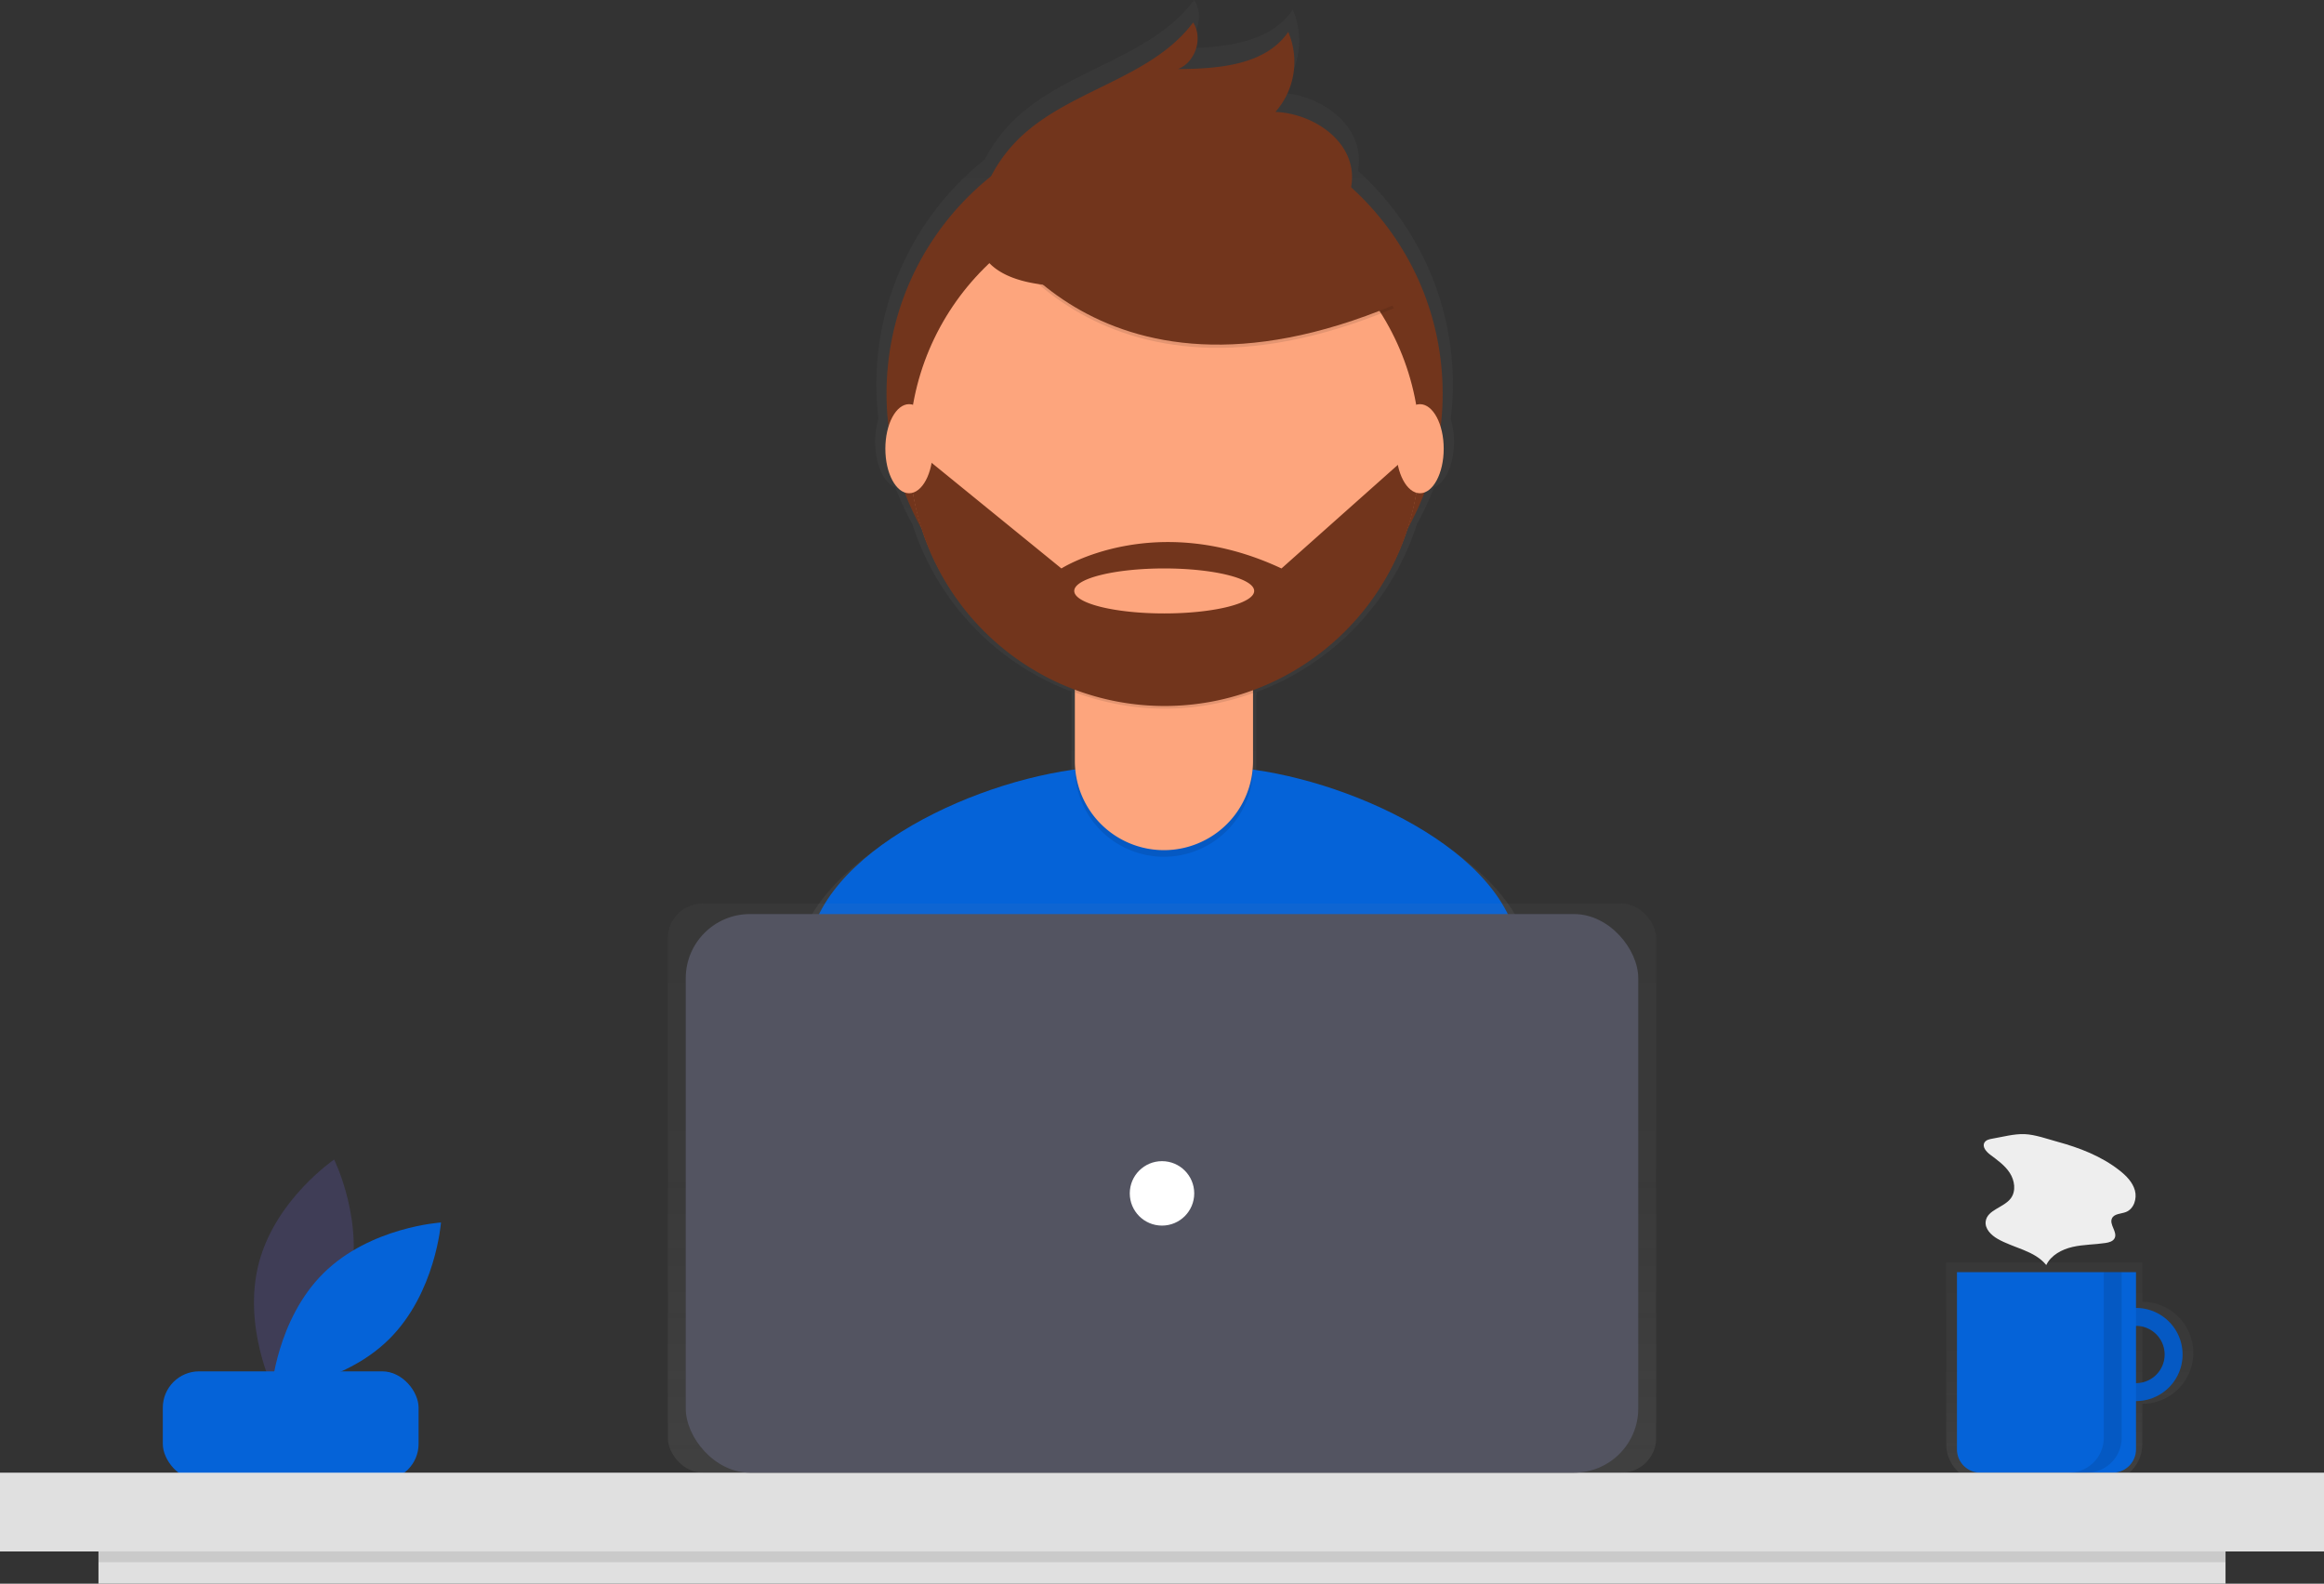 <svg height="662" viewBox="0 0 971.44 662" width="971.44" xmlns="http://www.w3.org/2000/svg" xmlns:xlink="http://www.w3.org/1999/xlink"><rect x="0" y="0" width="971.44" height="662" fill="#333333" stroke="none"/><linearGradient id="a" gradientUnits="userSpaceOnUse" x1="979.446" x2="979.446" y1="738.59" y2="646.785"><stop offset="0" stop-color="#808080" stop-opacity=".25"/><stop offset=".535" stop-color="#808080" stop-opacity=".12"/><stop offset="1" stop-color="#808080" stop-opacity=".1"/></linearGradient><linearGradient id="b" x1="600.652" x2="600.652" xlink:href="#a" y1="650.105" y2="119"/><linearGradient id="c" x1="485.72" x2="485.72" xlink:href="#a" y1="615.598" y2="377.704"/><path d="m260.114 656.809c-6.985 26.598-31.459 43.22-31.459 43.22s-13.15-26.502-6.166-53.1 31.459-43.22 31.459-43.22 13.15 26.502 6.166 53.1z" fill="#3f3d56" transform="translate(-114.28 -119)"/><path d="m249.52 651.183c-19.563 19.327-21.751 48.831-21.751 48.831s29.528-1.831 49.091-21.159 21.751-48.831 21.751-48.831-29.529 1.831-49.091 21.159z" fill="#0563d8" transform="translate(-114.28 -119)"/><rect fill="#0563d8" height="45.496" rx="15.198" width="106.916" x="68.053" y="573.241"/><path d="m1009.774 663.178v-16.394h-81.969v75.821a15.984 15.984 0 0 0 15.984 15.984h50.001a15.984 15.984 0 0 0 15.984-15.984v-16.804a21.312 21.312 0 0 0 0-42.624zm0 34.427v-26.23a13.115 13.115 0 0 1 0 26.23z" fill="url(#a)" opacity=".7" transform="translate(-114.28 -119)"/><path d="m1007.137 665.744a19.459 19.459 0 1 0 19.459 19.459 19.459 19.459 0 0 0 -19.459-19.459zm0 31.433a11.975 11.975 0 1 1 11.975-11.975 11.975 11.975 0 0 1 -11.975 11.975z" fill="#0563d8" transform="translate(-114.28 -119)"/><path d="m1007.137 665.744a19.459 19.459 0 1 0 19.459 19.459 19.459 19.459 0 0 0 -19.459-19.459zm0 31.433a11.975 11.975 0 1 1 11.975-11.975 11.975 11.975 0 0 1 -11.975 11.975z" opacity=".1" transform="translate(-114.28 -119)"/><path d="m818.016 531.776h74.841a0 0 0 0 1 0 0v74.072a9.75 9.75 0 0 1 -9.75 9.75h-55.341a9.75 9.75 0 0 1 -9.75-9.75v-74.072a0 0 0 0 1 0 0z" fill="#0563d8"/><path d="m0 615.598h971.44v32.93h-971.44z" fill="#e0e0e0"/><path d="m753.249 514.265c-10.412-37.792-69.438-65.389-113.851-71.508.006-.279.021-.555.021-.836v-32.35c.047-.017.096-.032.143-.049v-1.226a110.939 110.939 0 0 0 67.01-70.232 119.882 119.882 0 0 0 7.15-15.416c4.741-1.726 8.322-9.545 8.322-18.939a33.069 33.069 0 0 0 -1.338-9.495 121.528 121.528 0 0 0 .889-14.419 120.179 120.179 0 0 0 -39.697-89.382 23.448 23.448 0 0 0 .375-5.877c-1.005-15.527-17.589-26.076-33.133-26.781a32.8 32.8 0 0 0 5.531-34.637c-9.911 14.439-30.259 15.974-47.772 16.088 7.557-2.926 10.957-13.397 6.562-20.205-18.304 24.534-53.985 29.077-75.756 50.594a63.863 63.863 0 0 0 -11.78 16.067 120.241 120.241 0 0 0 -45.319 94.135 121.556 121.556 0 0 0 .872 14.289 32.964 32.964 0 0 0 -1.38 9.625c0 9.437 3.615 17.28 8.388 18.958a119.884 119.884 0 0 0 7.183 15.467 110.917 110.917 0 0 0 66.541 69.985v33.802c0 .26.014.517.02.776-44.581 6.014-104.079 33.828-114.398 71.924-8.911 32.899-18.424 69.028-23.157 90.241 40.568 28.506 125.693 45.243 179.041 45.243 50.687 0 133.533-15.107 172.907-41.063-4.265-23.308-14.077-61.024-23.376-94.777z" fill="url(#b)" opacity=".7" transform="translate(-114.28 -119)"/><path d="m603.61 640.722c48.896 0 128.814-14.573 166.797-39.612-4.114-22.484-13.58-58.868-22.55-91.428-11.424-41.468-83.528-70.216-126.54-70.216h-41.449c-43.146 0-115.353 28.915-126.634 70.56-8.596 31.736-17.773 66.589-22.338 87.052 39.135 27.498 121.252 43.645 172.714 43.645z" fill="#0563d8" transform="translate(-114.28 -119)"/><circle cx="486.807" cy="164.497" fill="#72351c" r="116.236"/><path d="m449.291 261.311h74.479a0 0 0 0 1 0 0v59.583a37.239 37.239 0 0 1 -37.239 37.239h-0a37.239 37.239 0 0 1 -37.239-37.239v-59.583a0 0 0 0 1 -0 0z" opacity=".1"/><path d="m459.974 258.553h53.113a10.683 10.683 0 0 1 10.683 10.683v48.9a37.239 37.239 0 0 1 -37.239 37.239h-0a37.239 37.239 0 0 1 -37.239-37.239v-48.9a10.683 10.683 0 0 1 10.683-10.683z" fill="#fda57d"/><path d="m563.709 408.434a107.191 107.191 0 0 0 74.479.206v-9.149h-74.479z" opacity=".1" transform="translate(-114.28 -119)"/><circle cx="486.807" cy="187.668" fill="#fda57d" r="106.753"/><g transform="translate(-114.28 -119)"><path d="m525.046 209.565s44.99 91.323 171.901 38.275l-29.546-46.333-52.376-18.802z" opacity=".1"/><path d="m525.046 208.222s44.99 91.323 171.901 38.275l-29.546-46.333-52.376-18.802z" fill="#72351c"/><path d="m524.647 202.052a61.67 61.67 0 0 1 15.285-24.863c21.001-20.757 55.422-25.139 73.079-48.806 4.24 6.568.959 16.668-6.33 19.491 16.894-.11 36.523-1.59 46.084-15.519a31.642 31.642 0 0 1 -5.336 33.413c14.994.681 30.993 10.857 31.962 25.835.646 9.979-5.611 19.427-13.811 25.149s-18.121 8.35-27.886 10.503c-28.505 6.285-131.646 32.627-113.046-25.203z" fill="#72351c"/><path d="m707.836 307.602h-2.83l-55.062 49.019c-53.048-24.845-91.994 0-91.994 0l-57.748-47.004-5.823.732a106.75 106.75 0 0 0 213.458-2.746zm-106.911 67.82c-20.768 0-37.603-4.209-37.603-9.401s16.836-9.401 37.603-9.401 37.603 4.209 37.603 9.401-16.836 9.401-37.603 9.401z" fill="#72351c"/></g><ellipse cx="380.011" cy="187.566" fill="#fda57d" rx="9.93" ry="18.62"/><ellipse cx="593.545" cy="187.566" fill="#fda57d" rx="9.93" ry="18.62"/><rect fill="url(#c)" height="237.894" opacity=".7" rx="14.5" width="413.124" x="279.158" y="377.704"/><rect fill="#535461" height="233.505" rx="26.835" width="398.156" x="286.642" y="382.093"/><circle cx="485.72" cy="498.846" fill="#fff" r="13.471"/><path d="m41.163 648.529h889.115v13.471h-889.115z" fill="#e0e0e0"/><path d="m41.163 648.529h889.115v4.49h-889.115z" opacity=".1"/><path d="m993.665 650.776v69.228a14.594 14.594 0 0 1 -14.594 14.594h7.484a14.594 14.594 0 0 0 14.594-14.594v-69.228z" opacity=".1" transform="translate(-114.28 -119)"/><path d="m947.064 594.979c-1.262.216-2.686.557-3.305 1.678-.982 1.78.797 3.786 2.421 5.009 2.999 2.259 6.16 4.478 8.199 7.632s2.679 7.554.451 10.576c-2.91 3.946-9.852 4.795-10.524 9.652-.431 3.118 2.264 5.778 4.995 7.343 6.741 3.862 15.432 4.892 20.315 10.935 2.02-4.154 6.538-6.555 11.042-7.58s9.183-.949 13.749-1.644c1.474-.225 3.135-.675 3.794-2.012 1.276-2.59-2.362-5.697-1.106-8.298.956-1.979 3.763-1.826 5.813-2.618 3.338-1.291 4.715-5.587 3.767-9.038s-3.624-6.148-6.438-8.36c-7.584-5.96-16.704-9.464-25.927-11.985-4.29-1.172-9.326-3.011-13.781-3.189-4.301-.172-9.207 1.172-13.464 1.901z" fill="#eee" transform="translate(-114.28 -119)"/></svg>
